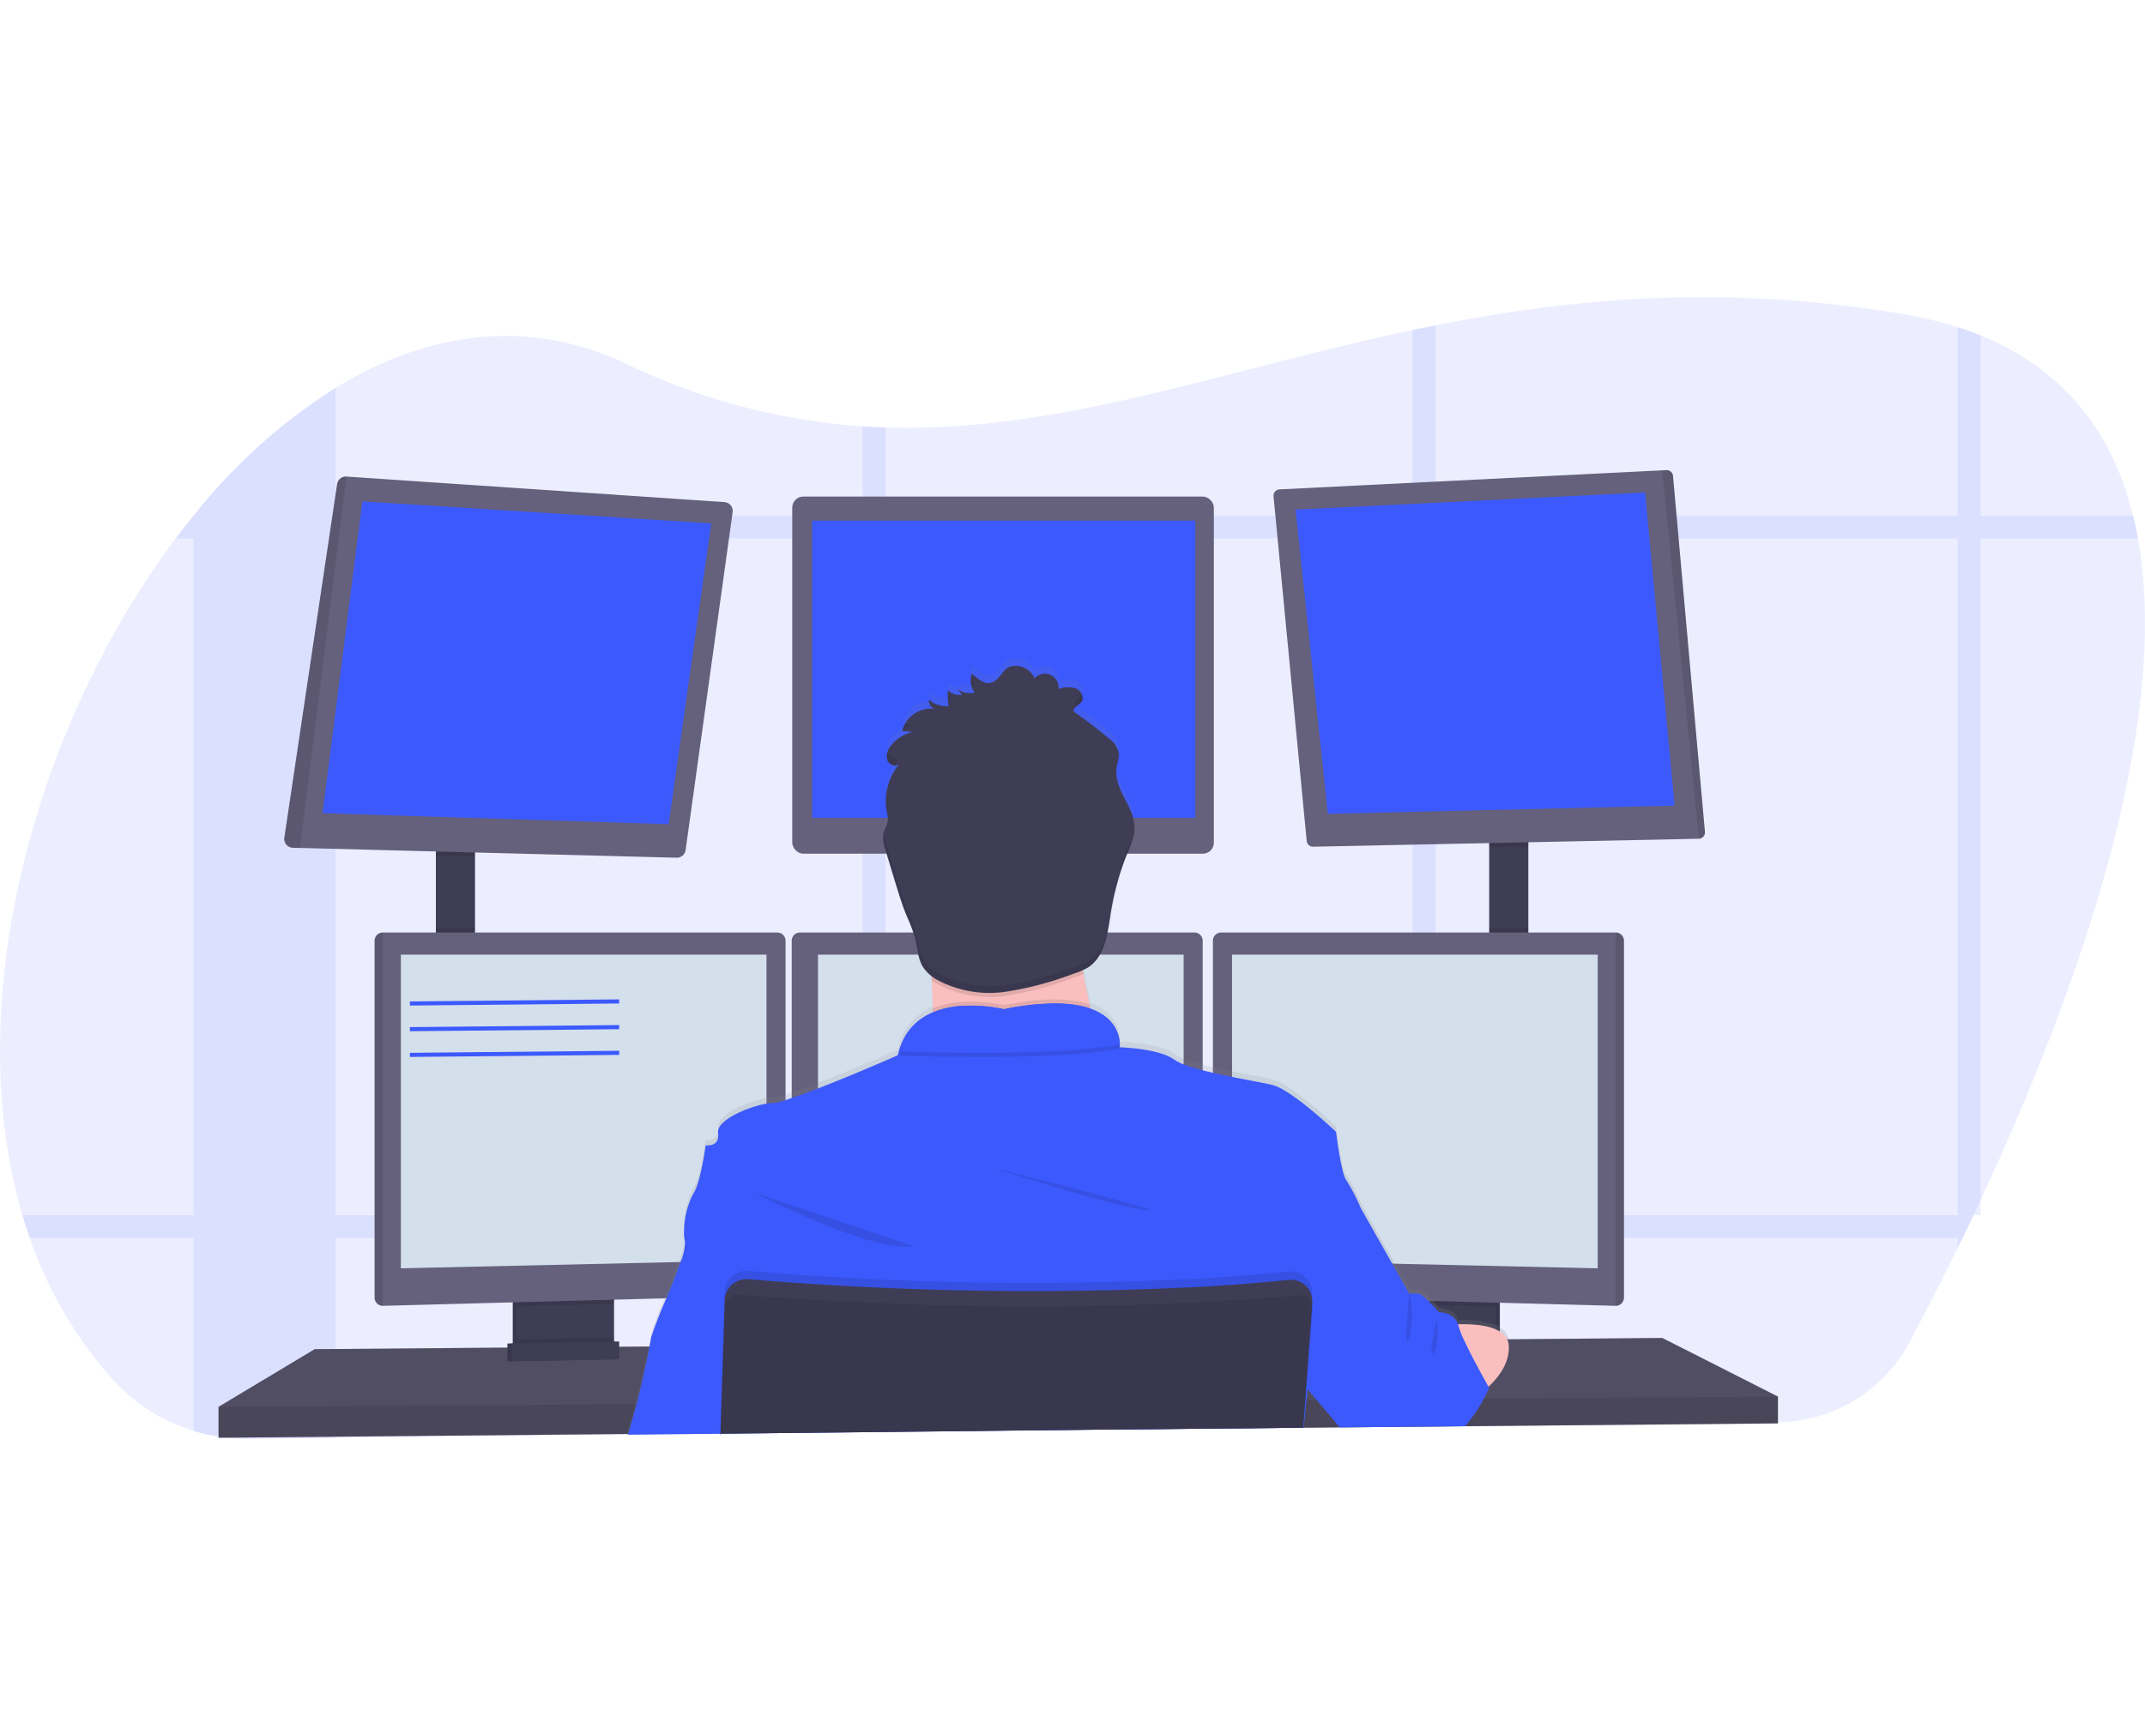<svg xmlns="http://www.w3.org/2000/svg" xmlns:xlink="http://www.w3.org/1999/xlink" width="304" height="246" viewBox="0 0 304 246">
  <defs>
    <clipPath id="clip-path">
      <rect id="사각형_45" data-name="사각형 45" width="304" height="246" transform="translate(432 294)" fill="#fff" stroke="#707070" stroke-width="1"/>
    </clipPath>
    <linearGradient id="linear-gradient" x1="0.5" y1="1" x2="0.5" y2="-0.001" gradientUnits="objectBoundingBox">
      <stop offset="0" stop-color="gray" stop-opacity="0.251"/>
      <stop offset="0.54" stop-color="gray" stop-opacity="0.122"/>
      <stop offset="1" stop-color="gray" stop-opacity="0.102"/>
    </linearGradient>
  </defs>
  <g id="마스크_그룹_1" data-name="마스크 그룹 1" transform="translate(-432 -294)" clip-path="url(#clip-path)">
    <g id="undraw_programming_2svr" transform="translate(431.997 336.099)">
      <path id="패스_9" data-name="패스 9" d="M303.867,178.416q-.508,1.095-1.013,2.16-.788,1.655-1.556,3.246c-.228.47-.455.931-.677,1.393-2.511,5.13-4.855,9.666-6.846,13.4a21.374,21.374,0,0,1-18.629,11.3l-44.274.482H230.4l-3.8.041-3.246.035-9.955.108H213l-5.068.055h-.155l-31.239.339-27.884.292-3.244.035-20.144.219h-.023l-13.065.14h-.14l-41.311.447-12.358.134a25.711,25.711,0,0,1-7.786-1.115A25.221,25.221,0,0,1,39.174,203.9,58.373,58.373,0,0,1,27.4,183.823q-.563-1.6-1.051-3.246c-8.995-30.407,1.971-69.636,21.706-95.888q1.241-1.647,2.522-3.211l.02-.023a80.886,80.886,0,0,1,20.124-18.1C83.568,55.5,97.8,53.284,111.8,59.879A91.888,91.888,0,0,0,145.423,68.8c1.083.07,2.166.123,3.244.155,24.591.774,47.637-8.087,74.7-13.806,1.077-.228,2.158-.453,3.246-.666,19.307-3.842,40.724-5.868,66.194-1.609a55.2,55.2,0,0,1,7.813,1.868q1.685.543,3.246,1.168c12.157,4.946,18.787,14.084,21.6,25.534q.4,1.594.692,3.244C331.158,112.228,316.529,151.3,303.867,178.416Z" transform="translate(-23.163 -50.481)" fill="#3c59fd" opacity="0.1"/>
      <g id="그룹_5" data-name="그룹 5" opacity="0.1">
        <path id="패스_10" data-name="패스 10" d="M70.722,63.353V212.136l-12.358.134a25.713,25.713,0,0,1-7.786-1.115V81.454h.02A80.544,80.544,0,0,1,70.722,63.353Z" transform="translate(-23.163 -50.481)" fill="#3c59fd"/>
        <path id="패스_11" data-name="패스 11" d="M326.177,84.689H48.055q1.241-1.647,2.522-3.211v-.023H325.486Q325.885,83.039,326.177,84.689Z" transform="translate(-23.163 -50.481)" fill="#3c59fd"/>
        <path id="패스_12" data-name="패스 12" d="M303.867,55.911V180.574h-1.013q-.788,1.655-1.556,3.246c-.228.47-.455.931-.677,1.393V54.732Q302.3,55.275,303.867,55.911Z" transform="translate(-23.163 -50.481)" fill="#3c59fd"/>
        <path id="패스_13" data-name="패스 13" d="M226.614,54.472V210.446l-3.246.035V55.138C224.445,54.91,225.525,54.685,226.614,54.472Z" transform="translate(-23.163 -50.481)" fill="#3c59fd"/>
        <path id="패스_14" data-name="패스 14" d="M148.666,68.944V211.292l-3.244.035V68.789C146.506,68.859,147.589,68.9,148.666,68.944Z" transform="translate(-23.163 -50.481)" fill="#3c59fd"/>
        <path id="패스_15" data-name="패스 15" d="M302.854,180.576q-.788,1.655-1.556,3.246H27.4q-.563-1.6-1.051-3.246Z" transform="translate(-23.163 -50.481)" fill="#3c59fd"/>
      </g>
      <rect id="사각형_36" data-name="사각형 36" width="5.547" height="16.834" transform="translate(61.776 77.609)" fill="#3f3d56"/>
      <rect id="사각형_37" data-name="사각형 37" width="5.547" height="17.809" transform="translate(211.059 76.733)" fill="#3f3d56"/>
      <path id="패스_16" data-name="패스 16" d="M251.981,155.8v3.8L207.629,160l-.473.009-16.857.155-.4.006-5.124.044h-.152l-31.233.289-51.269.476h-.044l-13.036.123-.14,0-57.923.531v-4.379L44.6,149.084l27.326-.228.584,0,.193,0,.584-.009,13.12-.108.587,0,.187,0,.584,0,4.207-.035.111,0,10.379-.088h.085l80.987-.683,1.982-.015h.2l1.512-.015,10.992-.09.584-.009.54-.006h.28l3.419-.026.677-.009.908-.006,2.847-.026,4.516-.038.584-.006,1.016-.006h.19l21.812-.187Z" fill="#65617d"/>
      <path id="패스_17" data-name="패스 17" d="M251.981,155.8v3.8L207.629,160l-.473.009-16.857.155-.4.006-5.124.044h-.152l-31.233.289-51.269.476h-.044l-13.036.123-.14,0-57.923.531v-4.379L44.6,149.084l27.326-.228.584,0,.193,0,.584-.009,13.12-.108.587,0,.187,0,.584,0,4.207-.035.111,0,10.379-.088h.085l80.987-.683,1.982-.015h.2l1.512-.015,10.992-.09.584-.009.54-.006h.28l3.419-.026.677-.009.908-.006,2.847-.026,4.516-.038.584-.006,1.016-.006h.19l21.812-.187Z" opacity="0.2"/>
      <path id="패스_18" data-name="패스 18" d="M109.609,191.685v7.15a1.79,1.79,0,0,1-1.022,1.617,1.752,1.752,0,0,1-.73.175l-10.189.216a1.752,1.752,0,0,1-.788-.166,1.787,1.787,0,0,1-1.042-1.626v-7.366Z" transform="translate(-23.163 -50.481)" fill="#3f3d56"/>
      <path id="패스_19" data-name="패스 19" d="M109.609,191.685v7.15a1.79,1.79,0,0,1-1.022,1.617,1.752,1.752,0,0,1-.73.175l-10.189.216a1.752,1.752,0,0,1-.788-.166,1.787,1.787,0,0,1-1.042-1.626v-7.366Z" transform="translate(-23.163 -50.481)" opacity="0.1"/>
      <path id="패스_20" data-name="패스 20" d="M110.193,191.685v7.15a1.79,1.79,0,0,1-1.022,1.617,1.751,1.751,0,0,1-.73.175l-10.189.216a1.752,1.752,0,0,1-.788-.166,1.787,1.787,0,0,1-1.042-1.626v-7.366Z" transform="translate(-23.163 -50.481)" fill="#3f3d56"/>
      <rect id="사각형_38" data-name="사각형 38" width="13.771" height="9.196" transform="translate(198.797 141.204)" fill="#3f3d56"/>
      <rect id="사각형_39" data-name="사각형 39" width="13.771" height="9.196" transform="translate(198.797 141.204)" opacity="0.1"/>
      <rect id="사각형_40" data-name="사각형 40" width="13.771" height="9.196" transform="translate(198.213 141.204)" fill="#3f3d56"/>
      <path id="패스_21" data-name="패스 21" d="M67.324,77.606v1.673l-5.547-.143v-1.53Z" opacity="0.1"/>
      <path id="패스_22" data-name="패스 22" d="M127,80.96l-6.665,47.88a1.255,1.255,0,0,1-1.276,1.083l-53.368-1.384-1.013-.026a1.255,1.255,0,0,1-1.215-1.422L70.944,76.97a1.255,1.255,0,0,1,1.325-1.06l53.561,3.626A1.252,1.252,0,0,1,127,80.96Z" transform="translate(-23.163 -50.481)" fill="#65617d"/>
      <path id="패스_23" data-name="패스 23" d="M51.363,28.95,45.719,73.13l49.047,1.556L100.8,32.062Z" fill="#3c59fd"/>
      <rect id="사각형_41" data-name="사각형 41" width="59.753" height="50.604" rx="1.556" transform="translate(112.284 28.267)" fill="#65617d"/>
      <rect id="사각형_42" data-name="사각형 42" width="54.303" height="42.137" transform="translate(115.104 31.674)" fill="#3c59fd"/>
      <path id="패스_24" data-name="패스 24" d="M216.606,76.73v1.106l-5.547.114V76.73Z" opacity="0.1"/>
      <path id="패스_25" data-name="패스 25" d="M264.8,126.277a.9.9,0,0,1-.876.958l-54.653,1.13a.9.9,0,0,1-.914-.815l-4.7-48.837a.9.9,0,0,1,.852-.984l54.238-2.7.584-.029a.9.9,0,0,1,.94.817Z" transform="translate(-23.163 -50.481)" fill="#65617d"/>
      <path id="패스_26" data-name="패스 26" d="M183.616,30.117l49.535-2.435,4.184,44.376-49.144,1.168Z" fill="#3c59fd"/>
      <path id="패스_27" data-name="패스 27" d="M264.8,126.277a.9.9,0,0,1-.876.958l-5.173-52.2.584-.029a.9.9,0,0,1,.94.817Z" transform="translate(-23.163 -50.481)" opacity="0.1"/>
      <path id="패스_28" data-name="패스 28" d="M72.278,75.907l-6.589,52.633-1.013-.026a1.255,1.255,0,0,1-1.215-1.422L70.944,76.97A1.255,1.255,0,0,1,72.278,75.907Z" transform="translate(-23.163 -50.481)" opacity="0.1"/>
      <rect id="사각형_43" data-name="사각형 43" width="5.547" height="4.986" transform="translate(61.776 89.456)" opacity="0.1"/>
      <path id="패스_29" data-name="패스 29" d="M87.03,141.2v1.451l-13.771.368V141.2Z" opacity="0.1"/>
      <path id="패스_30" data-name="패스 30" d="M134.5,141.674V190.78a1.168,1.168,0,0,1-1.124,1.153l-55.952,1.489h-.015a1.168,1.168,0,0,1-1.153-1.153V141.674a1.168,1.168,0,0,1,1.153-1.153h55.937a1.168,1.168,0,0,1,1.153,1.153Z" transform="translate(-23.163 -50.481)" fill="#65617d"/>
      <path id="패스_31" data-name="패스 31" d="M77.422,140.521v52.9h-.015a1.168,1.168,0,0,1-1.153-1.153V141.674a1.168,1.168,0,0,1,1.153-1.153Z" transform="translate(-23.163 -50.481)" opacity="0.1"/>
      <path id="패스_32" data-name="패스 32" d="M56.813,93.176h51.821v43.281l-51.821,1.168Z" fill="#d4dfec"/>
      <rect id="사각형_44" data-name="사각형 44" width="5.547" height="5.086" transform="translate(211.059 89.456)" opacity="0.1"/>
      <path id="패스_33" data-name="패스 33" d="M211.984,141.2v1.871l-13.771-.368v-1.5Z" opacity="0.1"/>
      <path id="패스_34" data-name="패스 34" d="M253.321,141.674v50.595a1.168,1.168,0,0,1-1.168,1.153h0l-55.964-1.489a1.168,1.168,0,0,1-1.124-1.153V141.674a1.168,1.168,0,0,1,1.153-1.153h55.938a1.168,1.168,0,0,1,1.165,1.153Z" transform="translate(-23.163 -50.481)" fill="#65617d"/>
      <path id="패스_35" data-name="패스 35" d="M253.321,141.674v50.595a1.168,1.168,0,0,1-1.168,1.153h0v-52.9h0a1.168,1.168,0,0,1,1.168,1.153Z" transform="translate(-23.163 -50.481)" opacity="0.1"/>
      <path id="패스_36" data-name="패스 36" d="M226.436,93.176H174.615v43.281l51.821,1.168Z" fill="#d4dfec"/>
      <path id="패스_37" data-name="패스 37" d="M193.618,141.674V190.78a1.168,1.168,0,0,1-1.124,1.153l-55.952,1.489h0a1.168,1.168,0,0,1-1.168-1.153V141.674a1.168,1.168,0,0,1,1.153-1.153h55.937A1.168,1.168,0,0,1,193.618,141.674Z" transform="translate(-23.163 -50.481)" fill="#65617d"/>
      <path id="패스_38" data-name="패스 38" d="M115.933,93.176h51.821v43.281l-51.821,1.168Z" fill="#d4dfec"/>
      <path id="패스_39" data-name="패스 39" d="M251.981,155.8v3.8L207.629,160l-.473.009-16.857.155-.4.006-5.124.044h-.152l-31.233.289-51.269.476h-.044l-13.036.123-.14,0-57.923.531v-4.379L90.1,156.87h.14l11.967-.082h.055l82.645-.546h.085l.05,0h.137l1.4-.009H187l21.747-.146,1.285-.006.286,0Z" opacity="0.1"/>
      <circle id="타원_9" data-name="타원 9" cx="14.986" cy="14.986" r="14.986" transform="translate(127.269 64.471)" fill="#fbbebe"/>
      <path id="패스_40" data-name="패스 40" d="M112.033,211.69a.362.362,0,0,1,.029-.1c.292-1.048.812-2.82,1.2-4.236.05-.175.1-.347.14-.511.429-1.6,1.264-5.337,1.728-7.67.163-.82.292-1.46.318-1.781a48.6,48.6,0,0,1,1.933-5.03c.7-1.7,1.46-3.568,2.017-5.138a17.917,17.917,0,0,0,.855-2.876,1.489,1.489,0,0,0,0-.622,4.288,4.288,0,0,1-.14-1.022h0a12.064,12.064,0,0,1,1.308-5.871c1.022-1.46,1.752-6.908,1.752-6.908s1.512.219,1.752-1.031a1.8,1.8,0,0,0,.029-.409,2.164,2.164,0,0,0-.026-.324c-.26-1.822,4.3-3.76,6.861-4.178a5.739,5.739,0,0,1,.876-.082,7.952,7.952,0,0,0,1.825-.42q.409-.126.876-.292c1.074-.362,2.359-.841,3.722-1.366,5.127-1.988,11.333-4.671,11.333-4.671.044-.207.093-.406.149-.6a8.09,8.09,0,0,1,4.773-5.527h0v-.584c0-1.007-.044-2.044-.088-3.077,0-.2-.018-.4-.029-.6v-.33c0-.2-.02-.409-.032-.61l-.053-.041A4.791,4.791,0,0,1,154,144.55a4.457,4.457,0,0,1-.415-.876,26.757,26.757,0,0,1-.695-3.138l-.053-.216a24.524,24.524,0,0,0-1.168-3.089c-.645-1.582-1.142-3.211-1.635-4.861q-.45-1.5-.908-3l-.461-1.53c-.088-.292-.175-.584-.242-.876h0a3.877,3.877,0,0,1-.076-.409h0a2.919,2.919,0,0,1,.07-1.346,9.371,9.371,0,0,1,.385-.876,2.3,2.3,0,0,0,.146-.4h0a.878.878,0,0,0,.023-.093,1.648,1.648,0,0,0,.032-.315,5.39,5.39,0,0,0-.152-1.136.02.02,0,0,1,0-.015.743.743,0,0,0-.015-.079,7.445,7.445,0,0,1-.105-.876,8.306,8.306,0,0,1,1.013-4.546l.055-.105a7.363,7.363,0,0,1,.537-.812h0a4.1,4.1,0,0,1,.292-.356,1.166,1.166,0,0,1-1.62-.42,1.116,1.116,0,0,1-.067-.131c-.015-.035-.026-.073-.038-.111a2.385,2.385,0,0,1,.619-2.058A5.4,5.4,0,0,1,151.2,111.5h0a1.125,1.125,0,0,1,.117-.061,5,5,0,0,1,.771-.309h0a4.4,4.4,0,0,1,.476-.128l-1.083-.1-.438-.041a4.23,4.23,0,0,1,3.8-3.185h.315a3.424,3.424,0,0,1,.458.038,1.3,1.3,0,0,1-.774-1.264,4.207,4.207,0,0,0,2.683.893h.111a8.759,8.759,0,0,1-.1-.955h0a9.684,9.684,0,0,1,0-1.3,2.464,2.464,0,0,0,1.979.66l-.607-.847a2.771,2.771,0,0,0,1.915.6l.14-.015a2.043,2.043,0,0,0,.347-.067h.026c-.055-.07-.105-.143-.155-.219l-.018-.035a2.824,2.824,0,0,1-.292-.61,1.926,1.926,0,0,1-.07-.254h0a2.554,2.554,0,0,1,.131-1.591c.943.788,1.976,1.866,3.211,1.051s1.276-2.309,3.211-2.158a2.978,2.978,0,0,1,2.455,1.787,1.971,1.971,0,0,1,2.239-.511,2,2,0,0,1,1.133,2.012,4.035,4.035,0,0,1,2.438-.1,1.423,1.423,0,0,1,.829,1.944.418.418,0,0,1-.041.058c-.359.464-1.153.718-1.069,1.3l.123.088.38.274q2.233,1.612,4.35,3.387a3.521,3.521,0,0,1,1.544,2.286,2.523,2.523,0,0,1-.07.692h0c-.047.228-.111.455-.161.683a5.7,5.7,0,0,0-.1,1.766h0c.02.172.047.342.079.514.447,2.257,2.251,4.119,2.429,6.423v.163a5.188,5.188,0,0,1-.02.739,15.761,15.761,0,0,1-1.308,4.087c-.032.082-.064.163-.093.245a40.67,40.67,0,0,0-2.044,8.221,29.265,29.265,0,0,1-.584,2.946,7.8,7.8,0,0,1-1.486,3.045,4.736,4.736,0,0,1-.981.876,5.452,5.452,0,0,1-.774.412v.018c.032.178.058.356.09.534.018.093.032.187.05.292h0a.04.04,0,0,0,0,.018c.245,1.381.525,2.733.82,4.017l.149.639c3.679,1.328,4.114,4.049,4.14,5.092a2.812,2.812,0,0,1,0,.417s5.547.146,7.737,1.752a5.937,5.937,0,0,0,1.317.671,24.232,24.232,0,0,0,2.7.844c.47.123.961.242,1.46.359.876.2,1.8.4,2.7.584,2.391.482,4.642.876,5.784,1.168,2.724.689,8.954,6.662,8.954,6.662s.73,6.026,1.46,6.9a26.042,26.042,0,0,1,2.044,3.968l4.829,8.586,2.044,3.611h1.314a2.233,2.233,0,0,1,.937.613c.347.309.733.695,1.071,1.045l.561.6.35.388s2.122.053,2.7,1.731a13.177,13.177,0,0,1,5.337.73,4.13,4.13,0,0,1,.584.315,2.534,2.534,0,0,1,1.206,1.652,2.438,2.438,0,0,1,.053.42c0,.166,0,.333,0,.5a8.141,8.141,0,0,1-2.867,5.287l.093.166s-.044.105-.128.292c-.023.055-.053.117-.085.187h0c-.172.368-.447.92-.806,1.565a18.484,18.484,0,0,1-2.794,3.845l-.085.088-16.857.155-.05-.058-3.27-3.9-1.626-1.939-.05-.061-.047.464-.158,1.547-.38,3.74-.02.187v.05l-.044.432.032-.432h-.085l-31.239.292-51.272.566v.245h-.041v-.245l-13.065.14Z" transform="translate(-23.163 -50.481)" fill="url(#linear-gradient)"/>
      <path id="패스_41" data-name="패스 41" d="M180.407,160.593s-29.049,3.5-26.275,0c1-1.267,1.282-5.022,1.226-9.3-.018-1.3-.064-2.645-.131-3.985-.321-6.423-1.095-12.7-1.095-12.7s25.4-11.97,22.48-2.482c-1.168,3.833-.785,9.217.1,14.27.26,1.474.561,2.919.876,4.292a100.626,100.626,0,0,0,2.817,9.9Z" transform="translate(-23.163 -50.481)" fill="#fbbebe"/>
      <path id="패스_42" data-name="패스 42" d="M180.407,160.593s-29.049,3.5-26.275,0c1-1.267,1.282-5.022,1.226-9.3,4.429-1.892,10.063-.482,10.063-.482,5.932-1.182,9.737-.952,12.168-.123a100.626,100.626,0,0,0,2.817,9.9Z" transform="translate(-23.163 -50.481)" opacity="0.1"/>
      <path id="패스_43" data-name="패스 43" d="M125.27,211.792v-.245l51.272-.558,31.239-.292h.088l-.032.432.044-.432h.055v-.05l.4-3.927.152-1.486.047-.464.041-.388,1.8-6.017,1.8-6.008L213.7,187.3l2.318-7.731a25.941,25.941,0,0,0-2.044-3.941c-.73-.876-1.46-6.861-1.46-6.861s-6.23-5.935-8.954-6.618c-1.142-.292-3.4-.68-5.789-1.168-.9-.181-1.816-.374-2.7-.584-.5-.114-.99-.234-1.46-.353a25.66,25.66,0,0,1-2.7-.835,6.042,6.042,0,0,1-1.314-.669c-2.146-1.574-7.524-1.752-7.731-1.752h0a.124.124,0,0,1,0-.02v-.026a2.992,2.992,0,0,0,0-.368,2.345,2.345,0,0,0-.026-.409.368.368,0,0,0-.02-.146c-.015-.105-.032-.216-.058-.333a1.454,1.454,0,0,0-.035-.155,5.025,5.025,0,0,0-.365-1.019c-.02-.047-.047-.1-.07-.143a5.327,5.327,0,0,0-.5-.768c-.038-.05-.079-.1-.123-.152a5.715,5.715,0,0,0-.794-.771c-.079-.061-.161-.126-.245-.184a1.362,1.362,0,0,0-.149-.105l-.26-.169-.242-.14c-.213-.117-.438-.231-.683-.339-.076-.035-.158-.067-.239-.1l-.318-.123h-.018l-.219-.088c-.166-.055-.336-.105-.514-.155l-.272-.07-.292-.067-.292-.061c-.292-.058-.6-.111-.931-.152l-.333-.041-.342-.035-.353-.029-.5-.029-.584-.02a36.408,36.408,0,0,0-7.664.815,21.1,21.1,0,0,0-5.328-.491h-.254l-.292.018h-.187l-.377.035a2.8,2.8,0,0,0-.38.044c-.126.018-.257.032-.382.053l-.193.032c-.19.032-.382.067-.584.108q-.1.018-.193.044c-.254.055-.508.123-.759.2-.126.035-.251.076-.377.12-.064.018-.126.041-.187.064l-.187.067-.184.073-.219.088c-.111.047-.219.1-.327.149-.061.026-.123.055-.181.088s-.12.058-.175.09a8.1,8.1,0,0,0-1.813,1.279l-.149.143-.146.149c-.05.05-.1.1-.143.155a6.953,6.953,0,0,0-.531.657c-.047.061-.09.123-.134.187a7.791,7.791,0,0,0-.5.852c-.038.07-.073.143-.108.213a9.546,9.546,0,0,0-.584,1.533q-.082.292-.149.584s-6.181,2.727-11.307,4.7c-1.363.525-2.648,1-3.722,1.36l-.876.292a7.8,7.8,0,0,1-1.825.42,5.741,5.741,0,0,0-.876.082c-2.356.382-6.394,2.044-6.835,3.711a1.077,1.077,0,0,0-.029.409s0,.02,0,.032c.292,2.044-1.752,1.752-1.752,1.752s-.73,5.4-1.752,6.861a11.492,11.492,0,0,0-1.308,5.165h0a5.725,5.725,0,0,0,.128,1.644v.041a7.207,7.207,0,0,1-.639,2.829c-.517,1.5-1.27,3.372-1.994,5.135a59.815,59.815,0,0,0-2.184,5.611c-.026.236-.1.66-.207,1.206-.426,2.225-1.372,6.461-1.839,8.175-.347,1.279-.852,3.03-1.2,4.233a.41.41,0,0,1-.029.1l13.088-.128v.245h.041Z" transform="translate(-23.163 -50.481)" fill="#3c59fd"/>
      <path id="패스_44" data-name="패스 44" d="M130.046,177.38s16.641,8.613,22.626,7.591Z" transform="translate(-23.163 -50.481)" opacity="0.1"/>
      <path id="패스_45" data-name="패스 45" d="M163.912,173.876s16.2,5.255,21.6,5.985S163.912,173.876,163.912,173.876Z" transform="translate(-23.163 -50.481)" opacity="0.1"/>
      <path id="패스_46" data-name="패스 46" d="M181.884,156.967c-8.467,1.559-24.407,1.223-31.3.987,2.525-9.05,14.84-5.973,14.84-5.973C180.67,148.938,181.838,155.25,181.884,156.967Z" transform="translate(-23.163 -50.481)" opacity="0.1"/>
      <path id="패스_47" data-name="패스 47" d="M181.884,156.383c-8.467,1.559-24.407,1.223-31.3.987,2.525-9.05,14.84-5.973,14.84-5.973C180.67,148.354,181.838,154.666,181.884,156.383Z" transform="translate(-23.163 -50.481)" fill="#3c59fd"/>
      <path id="패스_48" data-name="패스 48" d="M226.827,196.283S236.8,194.751,237,199.13s-5.086,7.439-5.086,7.439Z" transform="translate(-23.163 -50.481)" fill="#fbbebe"/>
      <path id="패스_49" data-name="패스 49" d="M176.714,146.4a13.727,13.727,0,0,1-1.314.508,46.922,46.922,0,0,1-9.634,2.578,15.742,15.742,0,0,1-9.681-1.606,8.4,8.4,0,0,1-.876-.569c-.321-6.423-1.095-12.7-1.095-12.7s25.4-11.97,22.48-2.482C175.432,135.961,175.826,141.344,176.714,146.4Z" transform="translate(-23.163 -50.481)" opacity="0.1"/>
      <path id="패스_50" data-name="패스 50" d="M161.308,106.515a2.765,2.765,0,0,1-2.429-.511l.607.844a2.473,2.473,0,0,1-1.979-.657,9.95,9.95,0,0,0,.093,2.263,4.239,4.239,0,0,1-2.791-.876,1.29,1.29,0,0,0,.771,1.258,4.187,4.187,0,0,0-4.554,3.127l1.524.14a5.392,5.392,0,0,0-3.048,1.86,2.362,2.362,0,0,0-.619,2.044c.2.712,1.191,1.168,1.728.66a8.157,8.157,0,0,0-1.781,6.654,4.224,4.224,0,0,1,.134,1.536,13.023,13.023,0,0,1-.552,1.369,4.326,4.326,0,0,0,.245,2.628l1.369,4.5c.5,1.626.99,3.255,1.638,4.829a23.964,23.964,0,0,1,1.168,3.068c.368,1.413.382,2.96,1.168,4.2a5.819,5.819,0,0,0,2.1,1.848,15.749,15.749,0,0,0,9.681,1.606,46.89,46.89,0,0,0,9.62-2.578,9.05,9.05,0,0,0,2-.876c2.175-1.425,2.66-4.338,3.065-6.9a39.206,39.206,0,0,1,2.128-8.408c.636-1.6,1.46-3.229,1.32-4.946-.178-2.28-1.982-4.128-2.429-6.37a5.547,5.547,0,0,1,.02-2.268,5.156,5.156,0,0,0,.231-1.372,3.5,3.5,0,0,0-1.544-2.268q-2.356-1.968-4.864-3.719c-.085-.584.709-.835,1.069-1.3.508-.651-.018-1.685-.788-1.988a4.035,4.035,0,0,0-2.438.1,1.924,1.924,0,0,0-3.372-1.492,2.978,2.978,0,0,0-2.458-1.775c-1.936-.152-1.974,1.328-3.211,2.143s-2.26-.26-3.211-1.042A2.709,2.709,0,0,0,161.308,106.515Z" transform="translate(-23.163 -50.481)" fill="#3f3d56"/>
      <path id="패스_51" data-name="패스 51" d="M234.222,205.042s-.26.619-.739,1.515a20.144,20.144,0,0,1-2.628,3.845l-.079.085H230.3l-16.857.155h-.4l-.05-.058-3.27-3.88-1.232-1.463-.05-.061-.105-.123-.058-.07-.076-.09-2.4-2.844.876-3.649,1.492-6.148.038-.149.292-1.168.207-.876.695-2.855,2.382-9.824,4.233,2.19,4.464,7.883,2.4,4.233H224.2c.248,0,.817.479,1.39,1.031.2.2.409.4.584.584.52.537.931,1,.931,1s2.128.047,2.7,1.723a2.043,2.043,0,0,1,.073.248,11.767,11.767,0,0,0,.739,1.915c.377.82.85,1.752,1.328,2.683.89,1.708,1.8,3.334,2.128,3.924l.041.073Z" transform="translate(-23.163 -50.481)" fill="#3c59fd"/>
      <path id="패스_52" data-name="패스 52" d="M209.144,191.86l-.029.417v.029l-.05.671-.388,5.4-.47,6.51-.134,1.833-.292,3.924v.05l-31.239.292-51.263.555v.245h-.041v-.327l.131-4.192.251-8.192.216-6.945.02-.692a3.074,3.074,0,0,1,3.334-2.969c1.378.117,3.168.26,5.308.412l.876.064a472.774,472.774,0,0,0,58.244.584c.485-.026.972-.055,1.46-.091,3.573-.225,7.144-.514,10.68-.876a3.074,3.074,0,0,1,3.387,3.279Z" transform="translate(-23.163 -50.481)" opacity="0.1"/>
      <path id="패스_53" data-name="패스 53" d="M125.27,211.792v-.245l51.272-.558,31.239-.292h.088v-.05l.292-3.924.126-1.752.479-6.6.377-5.226v-.128a3.1,3.1,0,0,0-.032-.721.088.088,0,0,0,0-.029,3.033,3.033,0,0,0-.584-1.355,3.077,3.077,0,0,0-2.75-1.168c-3.535.362-7.106.651-10.68.876-.488.035-.975.064-1.46.09a478.711,478.711,0,0,1-58.244-.584l-.876-.064c-2.14-.152-3.93-.292-5.308-.412a3.077,3.077,0,0,0-3.282,2.49,3.213,3.213,0,0,0-.053.479l-.2,6.47-.272,8.195-.128,4.192v.327Z" transform="translate(-23.163 -50.481)" fill="#3f3d56"/>
      <path id="패스_54" data-name="패스 54" d="M209.231,193.907l-.359,4.476-.534,6.671-.134,1.67-.292,3.74-.018.187v.05h0l-.044.432.032-.432H207.8l-31.239.292-51.281.555v-.082l.143-4.192.292-8.192.187-5.445a1.857,1.857,0,0,1,.893-1.533,1.825,1.825,0,0,1,1.1-.263c.613.05,1.366.108,2.245.172,1.428.105,3.188.228,5.238.356,3.8.239,8.557.5,14.014.707a456.231,456.231,0,0,0,55.143-.925c.876-.076,1.781-.161,2.665-.245a1.828,1.828,0,0,1,1.016.193,1.505,1.505,0,0,1,.251.158,1.792,1.792,0,0,1,.584.718,1.041,1.041,0,0,1,.073.178A1.833,1.833,0,0,1,209.231,193.907Z" transform="translate(-23.163 -50.481)" opacity="0.1"/>
      <path id="패스_55" data-name="패스 55" d="M110.193,197.9v.931a1.79,1.79,0,0,1-1.022,1.617l-11.707.225a1.787,1.787,0,0,1-1.042-1.626v-.876Z" transform="translate(-23.163 -50.481)" opacity="0.1"/>
      <path id="패스_56" data-name="패스 56" d="M87.176,150.52l-15.254.292v-2.531l15.254-.292Z" fill="#3f3d56"/>
      <path id="패스_57" data-name="패스 57" d="M87.176,150.52l-15.254.292v-2.531l15.254-.292Z" opacity="0.1"/>
      <path id="패스_58" data-name="패스 58" d="M87.76,150.52l-15.254.292v-2.531l15.254-.292Z" fill="#3f3d56"/>
      <g id="그룹_6" data-name="그룹 6" opacity="0.1">
        <path id="패스_59" data-name="패스 59" d="M161.428,105.557a2.847,2.847,0,0,1-.552-1.267,2.771,2.771,0,0,0,.123,1.343A2.627,2.627,0,0,0,161.428,105.557Z" transform="translate(-23.163 -50.481)"/>
        <path id="패스_60" data-name="패스 60" d="M157.72,107.5a10.258,10.258,0,0,1-.108-1.08c0,.359,0,.721,0,1.083Z" transform="translate(-23.163 -50.481)"/>
        <path id="패스_61" data-name="패스 61" d="M181.514,117.238a5.352,5.352,0,0,1,.105-.774,5.255,5.255,0,0,0,.234-1.369,1.8,1.8,0,0,0-.047-.309c-.05.269-.128.537-.187.8a5.588,5.588,0,0,0-.105,1.65Z" transform="translate(-23.163 -50.481)"/>
        <path id="패스_62" data-name="패스 62" d="M175.441,108.217l.318.231a5.755,5.755,0,0,0,.75-.648,1.071,1.071,0,0,0,.111-1.063.875.875,0,0,1-.111.187C176.151,107.385,175.356,107.639,175.441,108.217Z" transform="translate(-23.163 -50.481)"/>
        <path id="패스_63" data-name="패스 63" d="M151.452,111.025a3.6,3.6,0,0,0-.254.666,5.3,5.3,0,0,1,1.46-.552Z" transform="translate(-23.163 -50.481)"/>
        <path id="패스_64" data-name="패스 64" d="M155.478,107.849a4.33,4.33,0,0,1-.549-.359,1.24,1.24,0,0,0,.026.345,3.464,3.464,0,0,1,.523.015Z" transform="translate(-23.163 -50.481)"/>
        <path id="패스_65" data-name="패스 65" d="M184.021,125.051a15.034,15.034,0,0,1-1.314,4.122,39.187,39.187,0,0,0-2.128,8.411c-.406,2.566-.876,5.48-3.065,6.9a8.758,8.758,0,0,1-1.994.876,46.738,46.738,0,0,1-9.634,2.578,15.741,15.741,0,0,1-9.681-1.6,5.839,5.839,0,0,1-2.1-1.848c-.779-1.235-.794-2.782-1.168-4.2a24,24,0,0,0-1.168-3.071c-.645-1.571-1.142-3.211-1.635-4.826q-.686-2.251-1.369-4.5a8.412,8.412,0,0,1-.333-1.387,5.233,5.233,0,0,0,.333,2.263q.683,2.257,1.369,4.5c.493,1.626.99,3.255,1.635,4.826a24,24,0,0,1,1.168,3.071c.368,1.413.382,2.96,1.168,4.2a5.839,5.839,0,0,0,2.1,1.848,15.751,15.751,0,0,0,9.681,1.6,47.087,47.087,0,0,0,9.634-2.578,8.758,8.758,0,0,0,1.994-.876c2.175-1.422,2.66-4.335,3.065-6.9a39.187,39.187,0,0,1,2.128-8.411c.636-1.6,1.46-3.226,1.32-4.946C184.027,125.086,184.021,125.068,184.021,125.051Z" transform="translate(-23.163 -50.481)"/>
        <path id="패스_66" data-name="패스 66" d="M149.078,123.921v-.032a4.087,4.087,0,0,0-.134-1.533,7.762,7.762,0,0,1-.114-.969,7.985,7.985,0,0,0,.114,1.845C148.99,123.46,149.043,123.69,149.078,123.921Z" transform="translate(-23.163 -50.481)"/>
        <path id="패스_67" data-name="패스 67" d="M149.969,116.78a8.1,8.1,0,0,1,.762-1.071c-.534.511-1.521.055-1.728-.654a1.7,1.7,0,0,0,0,.876,1.282,1.282,0,0,0,.966.85Z" transform="translate(-23.163 -50.481)"/>
      </g>
      <path id="패스_68" data-name="패스 68" d="M222.886,191.685a12.685,12.685,0,0,1,0,6.277C221.96,200.882,222.886,191.685,222.886,191.685Z" transform="translate(-23.163 -50.481)" opacity="0.1"/>
      <path id="패스_69" data-name="패스 69" d="M226.827,195.11s.388,4.262-.488,5.019S226.827,195.11,226.827,195.11Z" transform="translate(-23.163 -50.481)" opacity="0.1"/>
      <line id="선_4" data-name="선 4" y1="0.292" x2="29.665" transform="translate(58.095 99.806)" fill="none" stroke="#3c59fd" stroke-miterlimit="10" stroke-width="0.584"/>
      <line id="선_5" data-name="선 5" y1="0.289" x2="29.665" transform="translate(58.095 103.449)" fill="none" stroke="#3c59fd" stroke-miterlimit="10" stroke-width="0.584"/>
      <line id="선_6" data-name="선 6" y1="0.292" x2="29.665" transform="translate(58.095 107.09)" fill="none" stroke="#3c59fd" stroke-miterlimit="10" stroke-width="0.584"/>
    </g>
  </g>
</svg>

